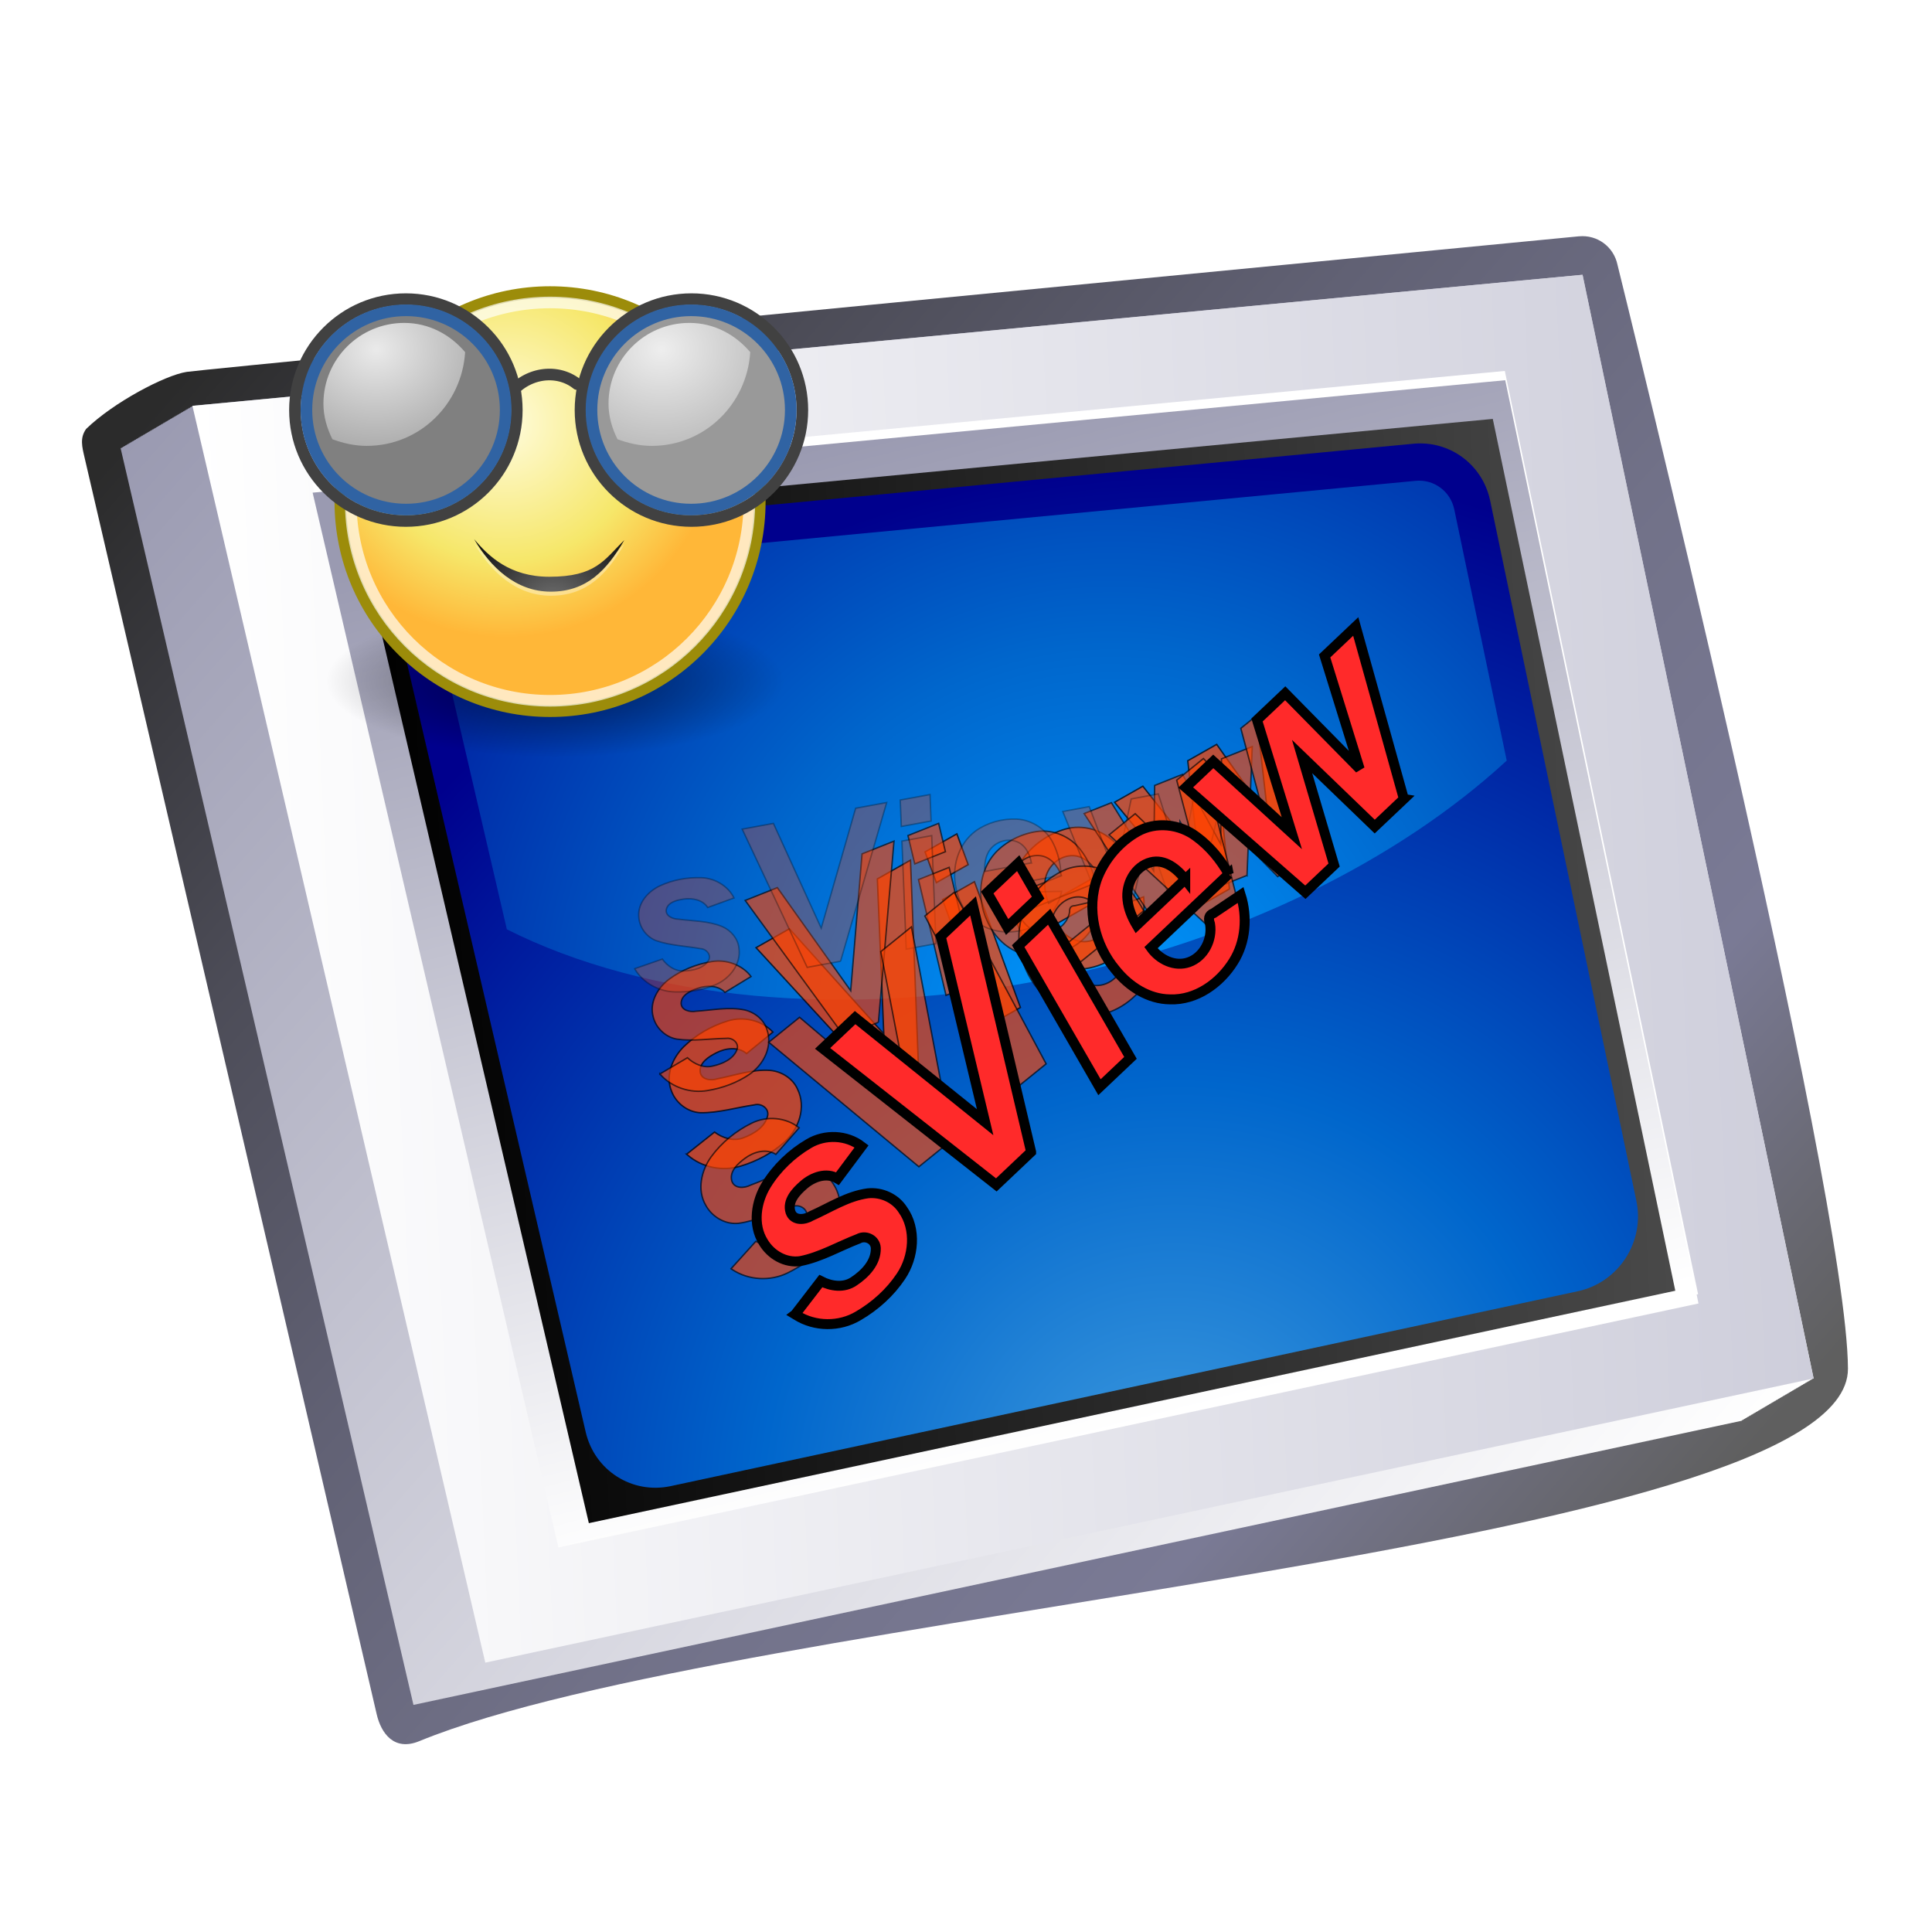 <?xml version="1.0" encoding="UTF-8" standalone="no"?>
<!-- Created with Inkscape (http://www.inkscape.org/) -->

<svg
   xmlns:dc="http://purl.org/dc/elements/1.1/"
   xmlns:cc="http://creativecommons.org/ns#"
   xmlns:rdf="http://www.w3.org/1999/02/22-rdf-syntax-ns#"
   xmlns:svg="http://www.w3.org/2000/svg"
   xmlns="http://www.w3.org/2000/svg"
   xmlns:xlink="http://www.w3.org/1999/xlink"
   xmlns:sodipodi="http://sodipodi.sourceforge.net/DTD/sodipodi-0.dtd"
   xmlns:inkscape="http://www.inkscape.org/namespaces/inkscape"
   width="128"
   height="128"
   id="svg3214"
   version="1.1"
   inkscape:version="0.91 r13725"
   sodipodi:docname="sView_Logo.svg"
   inkscape:export-filename="sView_Logo.png"
   inkscape:export-xdpi="720"
   inkscape:export-ydpi="720">
  <defs
     id="defs3216">
    <linearGradient
       y2="20.731"
       x2="27.375"
       y1="31.772"
       x1="28.029"
       gradientUnits="userSpaceOnUse"
       id="linearGradient5820"
       xlink:href="#linearGradient6234"
       inkscape:collect="always" />
    <filter
       id="filter5737"
       height="1.439"
       y="-0.219"
       width="1.363"
       x="-0.181"
       inkscape:collect="always"
       style="color-interpolation-filters:sRGB">
      <feGaussianBlur
         id="feGaussianBlur5739"
         stdDeviation="2.181"
         inkscape:collect="always" />
    </filter>
    <filter
       id="filter5729"
       height="2.483"
       y="-0.741"
       width="1.323"
       x="-0.161"
       inkscape:collect="always"
       style="color-interpolation-filters:sRGB">
      <feGaussianBlur
         id="feGaussianBlur5731"
         stdDeviation="2.181"
         inkscape:collect="always" />
    </filter>
    <linearGradient
       inkscape:collect="always"
       id="linearGradient6234">
      <stop
         style="stop-color:#ffffff;stop-opacity:1;"
         offset="0"
         id="stop6236" />
      <stop
         style="stop-color:#ffffff;stop-opacity:0;"
         offset="1"
         id="stop6238" />
    </linearGradient>
    <linearGradient
       id="linearGradient4467-1">
      <stop
         id="stop4469-8"
         style="stop-color:#ffffff;stop-opacity:1;"
         offset="0" />
      <stop
         id="stop4471-9"
         style="stop-color:#ffffff;stop-opacity:0.248;"
         offset="1" />
    </linearGradient>
    <radialGradient
       gradientTransform="matrix(0.617,0,0,0.617,9.055,7.97)"
       cx="25.053"
       cy="39.593"
       gradientUnits="userSpaceOnUse"
       fy="39.593"
       fx="25.053"
       id="aigrd2-2-3"
       r="15.757">
      <stop
         id="stop8602-3"
         style="stop-color:#777777;stop-opacity:1;"
         offset="0" />
      <stop
         id="stop8604-3"
         style="stop-color:#000000"
         offset="1" />
    </radialGradient>
    <linearGradient
       id="linearGradient3290-6">
      <stop
         id="stop3292-0"
         style="stop-color:#fffcde;stop-opacity:1;"
         offset="0" />
      <stop
         id="stop3294-4"
         style="stop-color:#f6e76a;stop-opacity:1;"
         offset="0.645" />
      <stop
         id="stop3296-8"
         style="stop-color:#ffb738;stop-opacity:1;"
         offset="1" />
    </linearGradient>
    <linearGradient
       inkscape:collect="always"
       id="linearGradient4565-8">
      <stop
         id="stop4567-9"
         style="stop-color:#000000;stop-opacity:1;"
         offset="0" />
      <stop
         id="stop4569-7"
         style="stop-color:#000000;stop-opacity:0;"
         offset="1" />
    </linearGradient>
    <filter
       inkscape:collect="always"
       id="filter78486-7"
       style="color-interpolation-filters:sRGB">
      <feGaussianBlur
         inkscape:collect="always"
         id="feGaussianBlur78488-6"
         stdDeviation="0.246" />
    </filter>
    <filter
       inkscape:collect="always"
       id="filter78694-4"
       style="color-interpolation-filters:sRGB">
      <feGaussianBlur
         inkscape:collect="always"
         id="feGaussianBlur78696-3"
         stdDeviation="0.85" />
    </filter>
    <filter
       inkscape:collect="always"
       height="1.26"
       x="-0.047"
       y="-0.13"
       width="1.094"
       id="filter78638-0"
       style="color-interpolation-filters:sRGB">
      <feGaussianBlur
         inkscape:collect="always"
         id="feGaussianBlur78640-3"
         stdDeviation="1.175" />
    </filter>
    <filter
       inkscape:collect="always"
       id="filter78450-0"
       style="color-interpolation-filters:sRGB">
      <feGaussianBlur
         inkscape:collect="always"
         id="feGaussianBlur78452-9"
         stdDeviation="0.396" />
    </filter>
    <radialGradient
       gradientTransform="matrix(1.158,-0.082,0.051,1.172,-36.463,48.249)"
       cx="134.131"
       cy="81.595"
       gradientUnits="userSpaceOnUse"
       fy="81.595"
       fx="134.131"
       id="XMLID_55_-5"
       r="95.282">
      <stop
         id="stop382-4"
         style="stop-color:#0099ff;stop-opacity:1;"
         offset="0.006" />
      <stop
         id="stop384-0"
         style="stop-color:#0066cc;stop-opacity:1;"
         offset="0.399" />
      <stop
         id="stop386-5"
         style="stop-color:#00008d;stop-opacity:1;"
         offset="1" />
    </radialGradient>
    <radialGradient
       gradientTransform="matrix(1.158,-0.082,0.051,1.172,-36.463,48.249)"
       cx="138.712"
       cy="128.802"
       gradientUnits="userSpaceOnUse"
       fy="128.802"
       fx="138.712"
       id="XMLID_54_-4"
       r="103.023">
      <stop
         id="stop361-6"
         style="stop-color:#3e9ade;stop-opacity:1;"
         offset="0.006" />
      <stop
         id="stop363-9"
         style="stop-color:#0066cc;stop-opacity:1;"
         offset="0.399" />
      <stop
         id="stop365-2"
         style="stop-color:#00008d;stop-opacity:1;"
         offset="1" />
    </radialGradient>
    <radialGradient
       gradientTransform="matrix(1.158,-0.082,0.051,1.172,-36.463,48.249)"
       cx="138.724"
       cy="128.808"
       gradientUnits="userSpaceOnUse"
       fy="128.808"
       fx="138.724"
       id="XMLID_53_-4"
       r="103.001">
      <stop
         id="stop340-7"
         style="stop-color:#3e9ade;stop-opacity:1;"
         offset="0.006" />
      <stop
         id="stop342-7"
         style="stop-color:#0066cc;stop-opacity:1;"
         offset="0.399" />
      <stop
         id="stop344-5"
         style="stop-color:#00008d;stop-opacity:1;"
         offset="1" />
    </radialGradient>
    <linearGradient
       y2="75.629"
       y1="75.629"
       x2="190.764"
       x1="61.221"
       gradientUnits="userSpaceOnUse"
       id="XMLID_52_-4">
      <stop
         id="stop325-8"
         style="stop-color:#000000;stop-opacity:1;"
         offset="0.006" />
      <stop
         id="stop327-1"
         style="stop-color:#494949;stop-opacity:1;"
         offset="1" />
    </linearGradient>
    <linearGradient
       y2="121.527"
       y1="19.987"
       x2="135.63"
       x1="117.055"
       gradientUnits="userSpaceOnUse"
       id="XMLID_51_-2">
      <stop
         id="stop310-8"
         style="stop-color:#9a9ab1;stop-opacity:1;"
         offset="0" />
      <stop
         id="stop312-9"
         style="stop-color:#ffffff;stop-opacity:1;"
         offset="1" />
    </linearGradient>
    <linearGradient
       y2="75.349"
       y1="75.349"
       x2="204.318"
       x1="45.218"
       gradientUnits="userSpaceOnUse"
       id="XMLID_50_-3">
      <stop
         id="stop293-6"
         style="stop-color:#ffffff;stop-opacity:1;"
         offset="0" />
      <stop
         id="stop295-8"
         style="stop-color:#cecedb;stop-opacity:1;"
         offset="1" />
    </linearGradient>
    <linearGradient
       y2="4.123"
       y1="139.667"
       x2="50.744"
       x1="186.288"
       gradientUnits="userSpaceOnUse"
       id="XMLID_49_-0">
      <stop
         id="stop278-2"
         style="stop-color:#ffffff;stop-opacity:1;"
         offset="0" />
      <stop
         id="stop280-1"
         style="stop-color:#9a9ab1;stop-opacity:1;"
         offset="1" />
    </linearGradient>
    <linearGradient
       y2="4.114"
       y1="139.661"
       gradientTransform="matrix(1.158,-0.082,0.051,1.172,-36.463,48.249)"
       x2="50.735"
       x1="186.282"
       gradientUnits="userSpaceOnUse"
       id="XMLID_48_-5">
      <stop
         id="stop253-1"
         style="stop-color:#5f5f5f;stop-opacity:1;"
         offset="0" />
      <stop
         id="stop255-1"
         style="stop-color:#7a7a95;stop-opacity:1;"
         offset="0.186" />
      <stop
         id="stop257-0"
         style="stop-color:#717188;stop-opacity:1;"
         offset="0.378" />
      <stop
         id="stop259-8"
         style="stop-color:#616174;stop-opacity:1;"
         offset="0.573" />
      <stop
         id="stop261-9-5"
         style="stop-color:#4c4c57;stop-opacity:1;"
         offset="0.77" />
      <stop
         id="stop263-0"
         style="stop-color:#303032;stop-opacity:1;"
         offset="0.967" />
      <stop
         id="stop265-6"
         style="stop-color:#2b2b2b;stop-opacity:1;"
         offset="1" />
    </linearGradient>
    <linearGradient
       inkscape:collect="always"
       xlink:href="#XMLID_48_-5"
       id="linearGradient7337"
       gradientUnits="userSpaceOnUse"
       gradientTransform="matrix(0.56,-0.039,0.025,0.566,420.185,857.487)"
       x1="186.282"
       y1="139.661"
       x2="50.735"
       y2="4.114" />
    <linearGradient
       inkscape:collect="always"
       xlink:href="#XMLID_49_-0"
       id="linearGradient7339"
       gradientUnits="userSpaceOnUse"
       x1="186.288"
       y1="139.667"
       x2="50.744"
       y2="4.123" />
    <linearGradient
       inkscape:collect="always"
       xlink:href="#XMLID_50_-3"
       id="linearGradient7341"
       gradientUnits="userSpaceOnUse"
       x1="45.218"
       y1="75.349"
       x2="204.318"
       y2="75.349" />
    <linearGradient
       inkscape:collect="always"
       xlink:href="#XMLID_51_-2"
       id="linearGradient7343"
       gradientUnits="userSpaceOnUse"
       x1="117.055"
       y1="19.987"
       x2="135.63"
       y2="121.527" />
    <linearGradient
       inkscape:collect="always"
       xlink:href="#XMLID_52_-4"
       id="linearGradient7345"
       gradientUnits="userSpaceOnUse"
       x1="61.221"
       y1="75.629"
       x2="190.764"
       y2="75.629" />
    <radialGradient
       inkscape:collect="always"
       xlink:href="#XMLID_53_-4"
       id="radialGradient7347"
       gradientUnits="userSpaceOnUse"
       gradientTransform="matrix(0.56,-0.039,0.025,0.566,420.185,857.487)"
       cx="138.724"
       cy="128.808"
       fx="138.724"
       fy="128.808"
       r="103.001" />
    <radialGradient
       inkscape:collect="always"
       xlink:href="#XMLID_54_-4"
       id="radialGradient7349"
       gradientUnits="userSpaceOnUse"
       gradientTransform="matrix(0.56,-0.039,0.025,0.566,420.185,857.487)"
       cx="138.712"
       cy="128.802"
       fx="138.712"
       fy="128.802"
       r="103.023" />
    <radialGradient
       inkscape:collect="always"
       xlink:href="#XMLID_55_-5"
       id="radialGradient7351"
       gradientUnits="userSpaceOnUse"
       gradientTransform="matrix(0.56,-0.039,0.025,0.566,420.185,857.487)"
       cx="134.131"
       cy="81.595"
       fx="134.131"
       fy="81.595"
       r="95.282" />
    <radialGradient
       inkscape:collect="always"
       xlink:href="#linearGradient4565-8"
       id="radialGradient7353"
       gradientUnits="userSpaceOnUse"
       gradientTransform="matrix(1,0,0,0.333,0,25.714)"
       cx="24.714"
       cy="38.571"
       fx="24.714"
       fy="38.571"
       r="19.714" />
    <radialGradient
       inkscape:collect="always"
       xlink:href="#linearGradient3290-6"
       id="radialGradient7355"
       gradientUnits="userSpaceOnUse"
       cx="29.288"
       cy="15.721"
       fx="29.158"
       fy="15.756"
       r="8.902" />
    <radialGradient
       inkscape:collect="always"
       xlink:href="#aigrd2-2-3"
       id="radialGradient7357"
       gradientUnits="userSpaceOnUse"
       gradientTransform="matrix(0.406,0,0,0.406,456.08,858.756)"
       cx="25.053"
       cy="39.593"
       fx="25.053"
       fy="39.593"
       r="15.757" />
    <radialGradient
       inkscape:collect="always"
       xlink:href="#linearGradient4467-1"
       id="radialGradient7359"
       gradientUnits="userSpaceOnUse"
       gradientTransform="matrix(1.259,0,0,1.093,452.991,845.808)"
       cx="15.414"
       cy="13.078"
       fx="15.414"
       fy="13.078"
       r="6.656" />
    <radialGradient
       inkscape:collect="always"
       xlink:href="#linearGradient4467-1"
       id="radialGradient7361"
       gradientUnits="userSpaceOnUse"
       gradientTransform="matrix(1.259,0,0,1.093,436.847,845.808)"
       cx="15.414"
       cy="13.078"
       fx="15.414"
       fy="13.078"
       r="6.656" />
  </defs>
  <sodipodi:namedview
     id="base"
     pagecolor="#ffffff"
     bordercolor="#666666"
     borderopacity="1.0"
     inkscape:pageopacity="0.0"
     inkscape:pageshadow="2"
     inkscape:zoom="2.8284271"
     inkscape:cx="-23.245674"
     inkscape:cy="86.26557"
     inkscape:document-units="px"
     inkscape:current-layer="layer1"
     showgrid="false"
     inkscape:window-width="1920"
     inkscape:window-height="1047"
     inkscape:window-x="0"
     inkscape:window-y="0"
     inkscape:window-maximized="1"
     showguides="true"
     inkscape:guide-bbox="true"
     fit-margin-top="0"
     fit-margin-left="0"
     fit-margin-right="0"
     fit-margin-bottom="0" />
  <g
     inkscape:label="Layer 1"
     inkscape:groupmode="layer"
     id="layer1"
     transform="translate(-6.3597048e-7,-924.362)">
    <path
       sodipodi:type="inkscape:offset"
       inkscape:radius="-1.0565168"
       inkscape:original="M 289.5 431.40625 C 287.23603 431.40625 285.40625 433.20529 285.40625 435.4375 L 285.40625 482.09375 C 285.40625 484.32596 287.23603 486.125 289.5 486.125 L 347.5 486.125 C 349.76397 486.125 351.59375 484.32596 351.59375 482.09375 L 351.59375 435.4375 C 351.59375 433.20529 349.76397 431.40625 347.5 431.40625 L 289.5 431.40625 z "
       xlink:href="#rect4873"
       style="color:#000000;display:block;overflow:visible;visibility:visible;opacity:0.476;fill:none;stroke:url(#linearGradient5820);stroke-width:1;stroke-linecap:butt;stroke-linejoin:miter;stroke-miterlimit:4;stroke-dasharray:none;stroke-dashoffset:0;stroke-opacity:1;marker:none;enable-background:accumulate"
       id="path6230"
       inkscape:href="#rect4873"
       d="m 289.5,432.463 c -1.704,0 -3.037,1.32 -3.037,2.975 l 0,46.656 c 0,1.655 1.333,2.975 3.037,2.975 l 58,0 c 1.704,0 3.037,-1.32 3.037,-2.975 l 0,-46.656 c 0,-1.655 -1.333,-2.975 -3.037,-2.975 l -58,0 z"
       transform="matrix(2.135,0,0,2.105,269.388,407.197)" />
    <path
       d="m 289.5,432.463 c -1.704,0 -3.037,1.32 -3.037,2.975 l 0,46.656 c 0,1.655 1.333,2.975 3.037,2.975 l 58,0 c 1.704,0 3.037,-1.32 3.037,-2.975 l 0,-46.656 c 0,-1.655 -1.333,-2.975 -3.037,-2.975 l -58,0 z"
       inkscape:href="#rect4873"
       id="path4017"
       style="color:#000000;display:block;overflow:visible;visibility:visible;opacity:0.476;fill:#ffffff;fill-opacity:1;fill-rule:nonzero;stroke:none;stroke-width:0;marker:none;filter:url(#filter5737);enable-background:accumulate"
       xlink:href="#rect4873"
       inkscape:original="M 289.5 431.40625 C 287.23603 431.40625 285.40625 433.20529 285.40625 435.4375 L 285.40625 482.09375 C 285.40625 484.32596 287.23603 486.125 289.5 486.125 L 347.5 486.125 C 349.76397 486.125 351.59375 484.32596 351.59375 482.09375 L 351.59375 435.4375 C 351.59375 433.20529 349.76397 431.40625 347.5 431.40625 L 289.5 431.40625 z "
       inkscape:radius="-1.0565168"
       sodipodi:type="inkscape:offset"
       transform="matrix(2.607,0,0,2.646,271.584,433.148)" />
    <path
       d="m 286.33,432.281 -3.832,17.062 72.049,0 -3.637,-17.002 -64.58,-0.06 z"
       inkscape:href="#path4885"
       id="path4021"
       style="color:#000000;display:block;overflow:visible;visibility:visible;opacity:0.259;fill:#ffffff;fill-opacity:1;fill-rule:nonzero;stroke:none;stroke-width:0;marker:none;filter:url(#filter5729);enable-background:accumulate"
       xlink:href="#path4885"
       inkscape:original="M 285.53125 431.28125 L 281.25 450.34375 L 355.78125 450.34375 L 351.71875 431.34375 L 285.53125 431.28125 z "
       inkscape:radius="-0.99911743"
       sodipodi:type="inkscape:offset"
       transform="matrix(2.607,0,0,2.646,271.584,433.148)" />
    <g
       id="g76565"
       transform="translate(1072.41,216.955)">
      <path
         inkscape:connector-curvature="0"
         style="font-style:normal;font-weight:normal;font-size:12px;font-family:'Bitstream Vera Sans';opacity:0.091;fill:#000000;fill-opacity:1;stroke:none"
         d=""
         id="text76617" />
    </g>
    <g
       id="g7305"
       transform="matrix(1.17,0,0,1.17,-508.886,-58.796)">
      <path
         sodipodi:nodetypes="czcccczcc"
         d="m 524.359,853.687 c 0,0 -77.607,7.488 -78.84,7.677 -1.24,0.19 -4.159,1.737 -5.695,3.229 -0.364,0.506 -0.233,1.006 -0.094,1.605 l 16.545,71.175 c 0.253,1.091 0.991,2.11 2.408,1.53 18.003,-7.397 80.951,-10.856 80.905,-21.096 -0.046,-10.067 -13.05,-62.506 -13.05,-62.506 -0.214,-1.023 -1.144,-1.711 -2.179,-1.613 z"
         id="path274-4"
         style="fill:url(#linearGradient7337)"
         inkscape:connector-curvature="0" />
      <polygon
         points="39.504,16.282 39.371,16.286 39.382,16.344 39.249,16.347 39.26,16.405 39.127,16.408 39.138,16.465 39.005,16.468 39.017,16.526 38.884,16.529 38.895,16.587 38.762,16.591 38.773,16.648 38.64,16.651 38.651,16.709 38.519,16.712 38.529,16.77 38.396,16.773 38.408,16.831 38.275,16.834 38.285,16.892 38.153,16.895 38.164,16.952 38.031,16.956 38.042,17.014 37.91,17.017 37.92,17.074 37.788,17.078 61.716,144.466 196.889,125.351 196.882,125.308 197.011,125.29 197.002,125.247 197.133,125.229 197.126,125.187 197.254,125.168 197.246,125.125 197.376,125.106 197.369,125.064 197.496,125.046 197.489,125.003 197.62,124.985 197.611,124.943 197.741,124.925 197.734,124.882 197.863,124.864 197.856,124.821 197.985,124.803 197.979,124.76 198.106,124.741 198.099,124.698 198.229,124.68 198.222,124.638 198.351,124.62 198.344,124.577 198.473,124.559 198.464,124.517 198.594,124.499 198.587,124.456 198.716,124.438 198.709,124.395 198.838,124.377 198.831,124.334 198.959,124.315 198.951,124.272 199.081,124.254 199.074,124.212 199.203,124.193 199.196,124.151 199.325,124.132 199.316,124.09 199.446,124.072 199.439,124.029 199.568,124.011 199.562,123.967 199.69,123.95 199.684,123.907 199.812,123.889 199.804,123.846 199.934,123.828 199.927,123.786 200.056,123.768 200.049,123.725 200.178,123.706 200.169,123.664 200.299,123.646 200.291,123.602 200.421,123.584 200.414,123.541 200.543,123.523 200.536,123.481 200.663,123.462 200.656,123.42 200.786,123.401 200.779,123.359 200.908,123.341 200.901,123.298 201.03,123.28 201.023,123.237 201.151,123.22 201.144,123.176 201.273,123.158 201.267,123.115 201.396,123.097 201.389,123.055 201.516,123.036 201.509,122.994 201.64,122.975 201.632,122.933 201.761,122.915 201.754,122.872 201.883,122.854 201.876,122.81 202.004,122.792 201.996,122.75 202.126,122.731 202.119,122.688 202.248,122.67 202.241,122.628 202.368,122.61 202.361,122.567 202.492,122.549 202.483,122.506 202.613,122.489 202.606,122.446 202.735,122.427 202.729,122.384 202.855,122.366 202.849,122.324 202.979,122.305 202.972,122.262 203.101,122.244 203.094,122.202 203.223,122.184 203.214,122.141 203.345,122.123 203.336,122.08 203.466,122.062 203.459,122.019 203.588,122 203.581,121.958 203.71,121.939 203.703,121.897 203.831,121.879 203.824,121.836 203.953,121.818 203.946,121.776 204.075,121.757 204.066,121.715 204.197,121.696 204.19,121.654 204.19,121.654 204.318,121.636 185.938,9.947 175.014,10.212 45.218,13.362 45.229,13.42 45.096,13.423 45.106,13.481 44.974,13.485 44.985,13.542 44.852,13.545 44.863,13.603 44.73,13.606 44.742,13.664 44.609,13.667 44.619,13.725 44.486,13.728 44.498,13.786 44.365,13.789 44.376,13.846 44.243,13.85 44.254,13.907 44.122,13.911 44.132,13.969 44,13.972 44.01,14.029 43.878,14.032 43.889,14.09 43.756,14.093 43.767,14.151 43.634,14.154 43.645,14.212 43.513,14.215 43.523,14.272 43.39,14.276 43.401,14.334 43.269,14.337 43.28,14.395 43.147,14.398 43.158,14.456 43.025,14.458 43.036,14.517 42.903,14.52 42.914,14.577 42.781,14.581 42.792,14.638 42.66,14.642 42.671,14.699 42.538,14.702 42.549,14.76 42.416,14.764 42.427,14.821 42.294,14.824 42.306,14.882 42.172,14.885 42.183,14.943 42.051,14.946 42.062,15.003 41.929,15.007 41.94,15.064 41.807,15.068 41.817,15.126 41.685,15.129 41.696,15.187 41.563,15.189 41.574,15.248 41.442,15.25 41.453,15.308 41.32,15.311 41.331,15.369 41.198,15.372 41.209,15.43 41.077,15.434 41.087,15.491 40.954,15.494 40.965,15.552 40.833,15.555 40.844,15.613 40.711,15.616 40.722,15.674 40.589,15.677 40.6,15.735 40.467,15.738 40.478,15.795 40.345,15.799 40.356,15.856 40.224,15.86 40.234,15.917 40.102,15.92 40.113,15.979 39.98,15.981 39.991,16.039 39.858,16.042 39.869,16.1 39.736,16.103 39.747,16.161 39.615,16.164 39.625,16.222 39.493,16.225 "
         transform="matrix(0.56,-0.039,0.025,0.566,420.185,857.487)"
         style="fill:url(#linearGradient7339)"
         id="polygon289-6" />
      <polygon
         points="204.318,121.636 185.938,9.947 175.014,10.212 175.014,10.212 45.218,13.362 69.146,140.75 "
         transform="matrix(0.56,-0.039,0.025,0.566,420.185,857.487)"
         style="fill:url(#linearGradient7341)"
         id="polygon304-2" />
      <polygon
         points="193.047,112.426 177.674,18.999 175.249,19.058 175.249,19.058 56.95,21.929 77.03,128.833 "
         transform="matrix(0.56,-0.039,0.025,0.566,420.185,857.487)"
         style="fill:#ffffff"
         id="polygon306-5" />
      <polygon
         points="193.047,113.355 177.674,19.927 175.249,19.986 175.249,19.986 56.95,22.858 77.03,129.761 "
         transform="matrix(0.56,-0.039,0.025,0.566,420.185,857.487)"
         style="fill:url(#linearGradient7343)"
         id="polygon321-8" />
      <polygon
         points="80.206,127.558 80.206,127.558 190.764,111.923 176.247,23.7 61.221,26.492 "
         transform="matrix(0.56,-0.039,0.025,0.566,420.185,857.487)"
         style="fill:url(#linearGradient7345)"
         id="polygon336-6" />
      <path
         d="m 514.971,865.434 -53.689,5.106 c -1.218,0.116 -2.338,0.766 -3.064,1.78 -0.725,1.013 -0.983,2.286 -0.705,3.483 l 10.599,45.596 c 0.507,2.181 2.63,3.529 4.817,3.059 l 51.372,-11.037 c 1.102,-0.236 2.074,-0.911 2.696,-1.87 0.622,-0.959 0.843,-2.122 0.613,-3.226 l -8.282,-39.666 c -0.427,-2.046 -2.287,-3.423 -4.358,-3.226 z"
         id="path357-2"
         style="fill:url(#radialGradient7347)"
         inkscape:connector-curvature="0" />
      <path
         d="m 515.114,867.533 0,0 -53.689,5.107 c -0.61,0.058 -1.169,0.382 -1.532,0.89 -0.363,0.507 -0.492,1.142 -0.352,1.741 l 10.599,45.597 c 0.254,1.093 1.312,1.765 2.409,1.529 l 51.371,-11.036 c 0.548,-0.118 1.039,-0.458 1.349,-0.935 0.309,-0.476 0.421,-1.064 0.306,-1.613 l -8.281,-39.666 c -0.212,-1.017 -1.15,-1.711 -2.179,-1.613 z"
         id="path378-8"
         style="fill:url(#radialGradient7349)"
         inkscape:connector-curvature="0" />
      <path
         d="m 517.293,869.146 c -0.212,-1.017 -1.15,-1.711 -2.179,-1.613 l -53.689,5.107 c -0.61,0.058 -1.169,0.382 -1.532,0.89 -0.363,0.507 -0.492,1.142 -0.352,1.741 l 4.105,17.66 c 7.818,3.933 19.109,5.178 31.12,2.713 10.44,-2.143 19.427,-6.679 25.499,-12.267 l -2.971,-14.231 z"
         id="path399-4"
         style="fill:url(#radialGradient7351)"
         inkscape:connector-curvature="0" />
      <g
         id="g78698-7"
         transform="matrix(0.483,0,0,0.483,437.806,834.172)">
        <path
           inkscape:transform-center-x="1.2636495"
           inkscape:transform-center-y="-0.14665398"
           transform="matrix(1.165,0,0,1.169,-22.635,-74.414)"
           d="m 145.276,159.605 c -0.401,-4.85 -0.803,-9.699 -1.204,-14.549 -1.071,0.605 -2.142,1.21 -3.214,1.815 0.364,3.197 0.729,6.395 1.093,9.593 -1.722,-2.431 -3.444,-4.861 -5.166,-7.292 -0.971,0.548 -1.942,1.097 -2.912,1.645 0.357,3.202 0.714,6.403 1.071,9.605 -1.863,-2.351 -3.727,-4.702 -5.59,-7.052 -0.948,0.536 -1.897,1.072 -2.845,1.607 2.864,3.459 5.727,6.918 8.591,10.377 0.989,-0.559 1.979,-1.118 2.968,-1.677 -0.303,-3.06 -0.606,-6.121 -0.908,-9.181 1.701,2.27 3.403,4.541 5.104,6.811 1.004,-0.567 2.009,-1.135 3.013,-1.702 z m -20.398,2.674 c -1.67,0.943 -3.34,1.887 -5.01,2.83 -0.267,-0.691 -0.441,-1.432 -0.363,-2.17 0.104,-1.316 1.235,-2.549 2.673,-2.605 1.265,-0.05 2.178,0.969 2.699,1.945 z m 3.871,0.323 c -0.456,-1.289 -1.173,-2.522 -2.154,-3.523 -1.244,-1.307 -3.266,-1.922 -5.061,-1.408 -1.718,0.498 -3.255,1.576 -4.256,2.986 -1.556,2.275 -1.398,5.338 -0.01,7.655 0.873,1.554 2.358,2.889 4.22,3.265 2.238,0.519 4.607,-0.425 6.166,-1.937 1.405,-1.346 1.999,-3.311 1.778,-5.172 -0.891,0.329 -1.782,0.658 -2.673,0.987 -0.477,0.066 -0.564,0.362 -0.494,0.796 -0.047,1.298 -1.109,2.516 -2.493,2.686 -1.317,0.165 -2.527,-0.704 -3.057,-1.797 2.678,-1.513 5.356,-3.026 8.034,-4.538 z m -19.548,2.151 c 1.543,4.205 3.086,8.409 4.629,12.614 1.068,-0.603 2.135,-1.206 3.203,-1.809 -1.543,-4.205 -3.086,-8.409 -4.629,-12.614 -1.067,0.603 -2.135,1.206 -3.203,1.809 z m -1.766,-4.796 c 0.379,1.029 0.758,2.057 1.137,3.086 1.068,-0.603 2.135,-1.206 3.203,-1.809 -0.379,-1.029 -0.758,-2.057 -1.137,-3.086 -1.068,0.603 -2.135,1.206 -3.203,1.809 z m -0.668,21.4 c -0.265,-6.858 -0.529,-13.716 -0.794,-20.574 -1.112,0.628 -2.224,1.256 -3.336,1.885 0.216,5.179 0.432,10.358 0.648,15.537 -3.166,-3.513 -6.331,-7.026 -9.497,-10.539 -1.12,0.632 -2.239,1.265 -3.359,1.897 4.248,4.608 8.497,9.216 12.745,13.823 1.198,-0.677 2.395,-1.353 3.593,-2.03 z m -23.323,8.915 0,0 0.096,0.082 c 1.414,1.25 3.538,1.681 5.371,1.105 1.624,-0.492 3.16,-1.305 4.394,-2.423 1.453,-1.31 2.18,-3.486 1.306,-5.271 -0.457,-1.06 -1.564,-1.782 -2.756,-1.896 -1.813,-0.13 -3.549,0.498 -5.298,0.837 -0.649,0.215 -1.639,0.113 -1.749,-0.675 -0.099,-0.932 0.843,-1.525 1.599,-1.913 0.93,-0.484 2.216,-0.661 3.07,0.064 0.883,-0.719 1.766,-1.437 2.649,-2.156 -1.113,-1.183 -2.969,-1.609 -4.546,-1.115 -1.65,0.503 -3.189,1.381 -4.401,2.556 -1.183,1.156 -1.901,2.931 -1.252,4.5 0.439,1.156 1.574,2.073 2.893,2.149 1.847,0.027 3.626,-0.529 5.436,-0.789 0.683,-0.191 1.457,0.333 1.348,1.034 -0.213,1.155 -1.383,1.877 -2.462,2.271 -0.989,0.387 -2.088,0.019 -2.889,-0.577 -0.936,0.739 -1.872,1.478 -2.808,2.217 z"
           id="path78352-2"
           style="font-style:normal;font-weight:normal;font-size:12px;font-family:'Bitstream Vera Sans';opacity:0.85;fill:#ff4300;fill-opacity:1;stroke:#000000;stroke-width:0.145;stroke-linecap:butt;stroke-linejoin:miter;stroke-miterlimit:4;stroke-dasharray:none;stroke-opacity:1;filter:url(#filter78486-7)"
           inkscape:connector-curvature="0" />
        <path
           inkscape:transform-center-x="1.1367486"
           inkscape:transform-center-y="-0.19942563"
           transform="matrix(1.165,0,0,1.169,-22.635,-74.414)"
           d="m 139.836,162.313 c 0.177,-4.307 0.354,-8.614 0.53,-12.921 -1.032,0.41 -2.064,0.82 -3.096,1.23 -0.027,2.851 -0.053,5.702 -0.08,8.553 -1.281,-2.332 -2.562,-4.663 -3.844,-6.995 -0.935,0.371 -1.87,0.743 -2.805,1.114 -0.034,2.854 -0.068,5.708 -0.101,8.562 -1.417,-2.278 -2.835,-4.555 -4.252,-6.833 -0.914,0.363 -1.827,0.726 -2.741,1.089 2.195,3.365 4.39,6.73 6.585,10.095 0.953,-0.379 1.906,-0.757 2.859,-1.136 0.067,-2.724 0.134,-5.447 0.201,-8.171 1.28,2.188 2.561,4.377 3.841,6.565 0.967,-0.384 1.935,-0.769 2.902,-1.153 z m -18.667,0.03 c -1.609,0.639 -3.217,1.278 -4.826,1.917 -0.164,-0.638 -0.238,-1.309 -0.086,-1.948 0.24,-1.145 1.395,-2.099 2.697,-1.985 1.145,0.1 1.854,1.099 2.215,2.016 z m 3.451,0.724 c -0.268,-1.185 -0.776,-2.35 -1.549,-3.34 -0.975,-1.29 -2.728,-2.06 -4.402,-1.813 -1.602,0.242 -3.106,1.015 -4.164,2.14 -1.653,1.822 -1.852,4.532 -0.858,6.725 0.614,1.465 1.803,2.807 3.438,3.349 1.958,0.711 4.196,0.151 5.768,-1.001 1.415,-1.023 2.167,-2.682 2.175,-4.342 -0.839,0.188 -1.678,0.376 -2.516,0.564 -0.437,0.004 -0.548,0.254 -0.533,0.643 -0.186,1.136 -1.278,2.085 -2.543,2.077 -1.205,-0.004 -2.197,-0.906 -2.554,-1.927 2.58,-1.025 5.159,-2.049 7.739,-3.074 z m -17.843,-0.333 c 0.923,3.87 1.846,7.74 2.77,11.611 1.028,-0.408 2.057,-0.817 3.085,-1.225 -0.923,-3.87 -1.846,-7.74 -2.77,-11.611 -1.028,0.408 -2.057,0.817 -3.085,1.225 z m -1.058,-4.415 c 0.227,0.947 0.455,1.894 0.682,2.841 1.028,-0.408 2.057,-0.817 3.085,-1.225 -0.227,-0.947 -0.455,-1.894 -0.682,-2.841 -1.028,0.408 -2.057,0.817 -3.085,1.225 z m -2.976,18.728 c 0.523,-6.056 1.045,-12.113 1.568,-18.169 -1.071,0.426 -2.143,0.851 -3.214,1.277 -0.38,4.575 -0.76,9.151 -1.141,13.726 -2.461,-3.447 -4.922,-6.894 -7.383,-10.341 -1.078,0.428 -2.157,0.857 -3.235,1.285 3.315,4.532 6.629,9.064 9.944,13.596 1.154,-0.458 2.307,-0.917 3.461,-1.375 z m -21.994,5.181 0,0 0.077,0.083 c 1.135,1.26 3,1.879 4.714,1.582 1.517,-0.247 2.991,-0.787 4.226,-1.629 1.454,-0.986 2.35,-2.815 1.761,-4.483 -0.294,-0.984 -1.211,-1.744 -2.272,-1.98 -1.618,-0.32 -3.251,0.034 -4.865,0.133 -0.608,0.115 -1.488,-0.087 -1.5,-0.792 0.014,-0.83 0.929,-1.244 1.653,-1.499 0.891,-0.319 2.069,-0.329 2.758,0.405 0.875,-0.531 1.75,-1.062 2.625,-1.593 -0.871,-1.166 -2.495,-1.751 -3.971,-1.497 -1.542,0.255 -3.026,0.851 -4.247,1.746 -1.194,0.881 -2.037,2.359 -1.626,3.811 0.267,1.066 1.187,2 2.367,2.218 1.661,0.234 3.324,-0.052 4.983,-0.075 0.636,-0.09 1.275,0.459 1.099,1.062 -0.32,0.991 -1.454,1.492 -2.469,1.715 -0.934,0.228 -1.882,-0.221 -2.538,-0.835 -0.925,0.543 -1.85,1.086 -2.775,1.629 z"
           id="path78354-4"
           style="font-style:normal;font-weight:normal;font-size:12px;font-family:'Bitstream Vera Sans';opacity:0.796;fill:#ff4300;fill-opacity:1;stroke:#000000;stroke-width:0.145;stroke-linecap:butt;stroke-linejoin:miter;stroke-miterlimit:4;stroke-dasharray:none;stroke-opacity:1;filter:url(#filter78694-4)"
           inkscape:connector-curvature="0" />
        <path
           inkscape:transform-center-x="0.85115577"
           inkscape:transform-center-y="-0.25241573"
           transform="matrix(1.165,0,0,1.169,-22.635,-74.414)"
           d="m 134.951,164.311 c 0.924,-3.807 1.848,-7.614 2.772,-11.421 -1.002,0.184 -2.004,0.368 -3.006,0.552 -0.53,2.536 -1.061,5.072 -1.591,7.608 -0.739,-2.303 -1.479,-4.606 -2.218,-6.908 -0.908,0.167 -1.816,0.333 -2.724,0.5 -0.537,2.537 -1.075,5.074 -1.612,7.611 -0.872,-2.279 -1.743,-4.557 -2.615,-6.836 -0.887,0.163 -1.774,0.326 -2.661,0.488 1.379,3.384 2.758,6.768 4.137,10.153 0.925,-0.17 1.851,-0.34 2.776,-0.509 0.544,-2.415 1.088,-4.83 1.632,-7.245 0.764,2.175 1.528,4.35 2.292,6.525 0.939,-0.172 1.879,-0.345 2.818,-0.517 z m -16.813,-3.254 c -1.562,0.287 -3.124,0.573 -4.686,0.86 -0.034,-0.597 0.018,-1.208 0.269,-1.751 0.419,-0.978 1.629,-1.625 2.781,-1.295 1.013,0.29 1.474,1.306 1.637,2.186 z m 2.979,1.251 c -0.031,-1.103 -0.282,-2.23 -0.802,-3.249 -0.649,-1.321 -2.091,-2.315 -3.642,-2.389 -1.486,-0.066 -2.977,0.358 -4.13,1.175 -1.812,1.333 -2.472,3.713 -1.967,5.842 0.293,1.414 1.125,2.818 2.501,3.588 1.637,0.977 3.751,0.872 5.371,0.122 1.456,-0.663 2.428,-2.009 2.73,-3.487 -0.789,0.02 -1.577,0.04 -2.366,0.06 -0.394,-0.073 -0.539,0.13 -0.594,0.48 -0.37,0.979 -1.521,1.633 -2.659,1.403 -1.084,-0.216 -1.818,-1.193 -1.958,-2.166 2.505,-0.46 5.01,-0.919 7.514,-1.379 z m -16.007,-3.433 c 0.144,3.611 0.288,7.222 0.432,10.833 0.998,-0.183 1.997,-0.366 2.995,-0.55 -0.144,-3.611 -0.288,-7.222 -0.432,-10.833 -0.998,0.183 -1.997,0.366 -2.995,0.55 z m -0.169,-4.12 c 0.036,0.884 0.073,1.768 0.109,2.651 0.998,-0.183 1.997,-0.366 2.995,-0.55 -0.036,-0.884 -0.073,-1.768 -0.109,-2.651 -0.998,0.183 -1.997,0.366 -2.995,0.55 z m -6.006,16.165 c 1.546,-5.305 3.092,-10.609 4.639,-15.914 -1.04,0.191 -2.08,0.382 -3.121,0.573 -1.155,4.01 -2.31,8.02 -3.465,12.031 -1.604,-3.504 -3.208,-7.008 -4.811,-10.512 -1.047,0.192 -2.094,0.384 -3.141,0.576 2.18,4.621 4.359,9.242 6.539,13.863 1.12,-0.206 2.24,-0.411 3.361,-0.617 z m -20.723,0.751 0,0 0.055,0.087 c 0.798,1.322 2.367,2.202 3.964,2.238 1.41,0.046 2.833,-0.176 4.094,-0.709 1.484,-0.623 2.616,-2.095 2.382,-3.685 -0.09,-0.928 -0.781,-1.767 -1.694,-2.163 -1.4,-0.57 -2.934,-0.541 -4.404,-0.736 -0.568,-0.005 -1.325,-0.339 -1.21,-0.97 0.16,-0.737 1.057,-0.946 1.754,-1.045 0.859,-0.128 1.921,0.071 2.411,0.846 0.882,-0.319 1.764,-0.639 2.647,-0.958 -0.578,-1.192 -1.936,-1.999 -3.309,-2.032 -1.434,-0.044 -2.875,0.226 -4.134,0.809 -1.231,0.575 -2.253,1.744 -2.141,3.11 0.051,0.997 0.714,1.991 1.737,2.392 1.454,0.5 3.002,0.538 4.5,0.809 0.589,0.031 1.066,0.633 0.801,1.139 -0.464,0.826 -1.574,1.074 -2.528,1.094 -0.881,0.039 -1.656,-0.528 -2.137,-1.19 -0.929,0.321 -1.858,0.642 -2.788,0.964 z"
           id="path78356-0"
           style="font-style:normal;font-weight:normal;font-size:12px;font-family:'Bitstream Vera Sans';opacity:0.54;fill:#ff4300;fill-opacity:1;stroke:#000000;stroke-width:0.145;stroke-linecap:butt;stroke-linejoin:miter;stroke-miterlimit:4;stroke-dasharray:none;stroke-opacity:1;filter:url(#filter78638-0)"
           inkscape:connector-curvature="0" />
        <path
           inkscape:transform-center-x="1.1896032"
           inkscape:transform-center-y="-0.040916555"
           transform="matrix(1.165,0,0,1.169,-22.635,-74.414)"
           d="m 145.713,160.192 c -1.177,-5.007 -2.354,-10.014 -3.53,-15.021 -0.99,0.797 -1.979,1.595 -2.969,2.392 0.877,3.286 1.754,6.572 2.631,9.857 -2.131,-2.275 -4.263,-4.55 -6.394,-6.826 -0.897,0.723 -1.794,1.445 -2.691,2.168 0.87,3.291 1.74,6.583 2.611,9.874 -2.262,-2.17 -4.524,-4.34 -6.786,-6.51 -0.876,0.706 -1.752,1.412 -2.629,2.118 3.452,3.174 6.903,6.348 10.355,9.522 0.914,-0.736 1.828,-1.473 2.742,-2.209 -0.793,-3.152 -1.586,-6.304 -2.378,-9.456 2.085,2.111 4.17,4.222 6.254,6.333 0.928,-0.748 1.856,-1.495 2.783,-2.243 z m -20.249,5.936 c -1.543,1.243 -3.086,2.486 -4.629,3.729 -0.38,-0.681 -0.674,-1.429 -0.712,-2.212 -0.104,-1.392 0.847,-2.854 2.296,-3.134 1.274,-0.247 2.361,0.678 3.045,1.617 z m 3.975,-0.259 c -0.667,-1.277 -1.589,-2.456 -2.743,-3.35 -1.468,-1.174 -3.616,-1.506 -5.353,-0.692 -1.662,0.785 -3.049,2.148 -3.84,3.776 -1.215,2.617 -0.569,5.795 1.206,8.002 1.132,1.49 2.849,2.656 4.796,2.762 2.351,0.198 4.601,-1.153 5.942,-2.974 1.21,-1.623 1.5,-3.768 0.981,-5.679 -0.851,0.481 -1.701,0.962 -2.552,1.443 -0.473,0.142 -0.514,0.465 -0.374,0.908 0.159,1.364 -0.724,2.801 -2.1,3.191 -1.309,0.376 -2.673,-0.347 -3.384,-1.407 2.474,-1.993 4.948,-3.987 7.422,-5.98 z m -19.471,5.258 c 2.232,4.157 4.463,8.314 6.695,12.471 0.986,-0.795 1.972,-1.589 2.959,-2.384 -2.232,-4.157 -4.463,-8.314 -6.695,-12.471 -0.986,0.795 -1.972,1.589 -2.959,2.384 z m -2.552,-4.74 c 0.548,1.017 1.095,2.034 1.643,3.05 0.986,-0.795 1.972,-1.589 2.959,-2.384 -0.548,-1.017 -1.095,-2.034 -1.643,-3.05 -0.986,0.795 -1.972,1.589 -2.959,2.384 z m 2.721,22.469 c -1.357,-7.127 -2.714,-14.254 -4.072,-21.381 -1.027,0.828 -2.055,1.656 -3.082,2.483 1.041,5.38 2.083,10.759 3.124,16.139 -3.766,-3.184 -7.532,-6.368 -11.299,-9.552 -1.034,0.833 -2.069,1.667 -3.103,2.5 5.037,4.162 10.075,8.323 15.112,12.485 1.106,-0.892 2.213,-1.783 3.319,-2.675 z m -22.223,12.909 0,0 0.11,0.071 c 1.632,1.089 3.853,1.212 5.619,0.328 1.568,-0.764 2.996,-1.851 4.068,-3.209 1.265,-1.593 1.656,-3.979 0.487,-5.71 -0.631,-1.038 -1.868,-1.622 -3.095,-1.558 -1.858,0.144 -3.518,1.067 -5.237,1.691 -0.624,0.324 -1.643,0.371 -1.88,-0.436 -0.248,-0.959 0.612,-1.724 1.317,-2.246 0.865,-0.649 2.141,-1.032 3.121,-0.406 0.781,-0.887 1.562,-1.774 2.343,-2.661 -1.316,-1.065 -3.265,-1.224 -4.785,-0.465 -1.593,0.78 -3.013,1.934 -4.054,3.349 -1.016,1.39 -1.461,3.356 -0.554,4.895 0.628,1.141 1.924,1.924 3.273,1.801 1.877,-0.257 3.591,-1.111 5.384,-1.662 0.662,-0.305 1.529,0.124 1.53,0.873 -0.033,1.24 -1.104,2.175 -2.135,2.752 -0.941,0.557 -2.113,0.341 -3.02,-0.158 -0.831,0.916 -1.662,1.833 -2.494,2.749 z"
           id="path77381-6"
           style="font-style:normal;font-weight:normal;font-size:12px;font-family:'Bitstream Vera Sans';opacity:0.805;fill:#ff4300;fill-opacity:1;stroke:#000000;stroke-width:0.145;stroke-linecap:butt;stroke-linejoin:miter;stroke-miterlimit:4;stroke-dasharray:none;stroke-opacity:1;filter:url(#filter78450-0)"
           inkscape:connector-curvature="0" />
        <path
           inkscape:transform-center-x="1.268782"
           d="m 158.665,106.368 c -1.881,-6.74 -3.762,-13.481 -5.643,-20.221 -1.216,1.151 -2.431,2.303 -3.647,3.454 1.369,4.416 2.739,8.833 4.109,13.249 -2.91,-2.957 -5.82,-5.915 -8.731,-8.872 -1.102,1.043 -2.203,2.087 -3.305,3.13 1.361,4.424 2.722,8.849 4.083,13.273 -3.071,-2.805 -6.141,-5.611 -9.212,-8.416 -1.076,1.019 -2.153,2.039 -3.229,3.058 4.676,4.094 9.351,8.188 14.027,12.282 1.123,-1.063 2.246,-2.127 3.369,-3.19 -1.251,-4.24 -2.502,-8.479 -3.753,-12.719 2.838,2.737 5.677,5.473 8.515,8.21 1.14,-1.079 2.279,-2.159 3.419,-3.238 z m -25.634,9.422 c -1.895,1.795 -3.791,3.59 -5.686,5.385 -0.539,-0.902 -0.972,-1.902 -1.079,-2.966 -0.235,-1.888 0.882,-3.943 2.727,-4.419 1.622,-0.421 3.09,0.767 4.038,2.001 z m 5.098,-0.615 c -0.952,-1.695 -2.225,-3.239 -3.776,-4.381 -1.976,-1.502 -4.765,-1.811 -6.942,-0.588 -2.082,1.179 -3.768,3.127 -4.667,5.396 -1.373,3.645 -0.309,7.929 2.137,10.817 1.566,1.954 3.862,3.429 6.376,3.445 3.041,0.114 5.839,-1.875 7.432,-4.443 1.439,-2.291 1.655,-5.23 0.847,-7.799 -1.06,0.711 -2.12,1.423 -3.18,2.134 -0.599,0.225 -0.628,0.667 -0.415,1.261 0.304,1.847 -0.727,3.862 -2.47,4.484 -1.658,0.598 -3.466,-0.295 -4.46,-1.693 3.039,-2.878 6.079,-5.756 9.118,-8.635 z m -24.681,8.448 c 3.177,5.513 6.354,11.027 9.531,16.54 1.211,-1.147 2.423,-2.295 3.634,-3.442 -3.177,-5.513 -6.354,-11.027 -9.531,-16.54 -1.211,1.147 -2.423,2.295 -3.634,3.442 z m -3.632,-6.287 c 0.779,1.348 1.559,2.697 2.338,4.045 1.211,-1.147 2.423,-2.295 3.634,-3.442 -0.779,-1.348 -1.559,-2.697 -2.338,-4.045 -1.211,1.147 -2.423,2.295 -3.634,3.442 z m 5.147,30.417 c -2.269,-9.615 -4.537,-19.231 -6.806,-28.846 -1.262,1.195 -2.524,2.39 -3.786,3.586 1.734,7.257 3.468,14.514 5.202,21.771 -5.081,-4.087 -10.163,-8.174 -15.244,-12.261 -1.271,1.203 -2.541,2.406 -3.812,3.61 6.789,5.334 13.579,10.668 20.368,16.003 1.359,-1.287 2.718,-2.574 4.078,-3.862 z m -27.665,19.049 0,0 0.147,0.089 c 2.181,1.375 5.049,1.396 7.258,0.076 1.962,-1.144 3.722,-2.718 5.003,-4.639 1.512,-2.253 1.841,-5.527 0.209,-7.808 -0.889,-1.372 -2.524,-2.085 -4.098,-1.917 -2.381,0.319 -4.451,1.686 -6.618,2.649 -0.779,0.483 -2.088,0.613 -2.452,-0.47 -0.39,-1.29 0.662,-2.388 1.531,-3.145 1.067,-0.941 2.681,-1.547 3.989,-0.759 0.94,-1.26 1.881,-2.519 2.821,-3.779 -1.772,-1.363 -4.292,-1.451 -6.194,-0.317 -1.993,1.168 -3.738,2.833 -4.975,4.829 -1.206,1.96 -1.636,4.667 -0.355,6.703 0.892,1.512 2.618,2.493 4.346,2.236 2.397,-0.473 4.542,-1.75 6.81,-2.619 0.829,-0.459 1.978,0.068 2.034,1.087 0.048,1.691 -1.262,3.034 -2.547,3.889 -1.171,0.821 -2.695,0.604 -3.899,-0.015 -1.003,1.303 -2.006,2.606 -3.009,3.909 z"
           id="text75582-2"
           style="font-style:normal;font-weight:normal;font-size:12px;font-family:'Bitstream Vera Sans';fill:#ff2a2a;fill-opacity:1;stroke:#000000;stroke-width:1.167px;stroke-linecap:butt;stroke-linejoin:miter;stroke-opacity:1"
           inkscape:connector-curvature="0" />
      </g>
      <ellipse
         transform="matrix(0.658,0,0,0.658,450.121,853.515)"
         id="path2640-9"
         style="color:#000000;display:inline;overflow:visible;visibility:visible;opacity:0.532;fill:url(#radialGradient7353);fill-opacity:1;fill-rule:evenodd;stroke:none;stroke-width:0.405;marker:none"
         cx="24.714"
         cy="38.571"
         rx="19.714"
         ry="6.571" />
      <circle
         transform="matrix(1.371,0,0,1.37,423.437,842.669)"
         id="path2642-9"
         style="color:#000000;display:inline;overflow:visible;visibility:visible;fill:url(#radialGradient7355);fill-opacity:1;fill-rule:evenodd;stroke:#9c8c0a;stroke-width:0.48;stroke-linecap:round;stroke-linejoin:round;stroke-miterlimit:4;stroke-dasharray:none;stroke-dashoffset:0;stroke-opacity:1;marker:none"
         cx="31.113"
         cy="19.009"
         r="8.662" />
      <g
         id="g2644-0"
         transform="matrix(0.658,0,0,0.658,450.121,853.515)">
        <ellipse
           transform="translate(-2.875,-0.625)"
           id="path2646-8"
           style="color:#000000;display:inline;overflow:visible;visibility:visible;fill:#000000;fill-opacity:1;fill-rule:evenodd;stroke:none;stroke-width:1;marker:none"
           cx="36"
           cy="19.188"
           rx="2.375"
           ry="0.562" />
        <ellipse
           transform="translate(-20.25,-0.625)"
           id="path2648-1"
           style="color:#000000;display:inline;overflow:visible;visibility:visible;fill:#000000;fill-opacity:1;fill-rule:evenodd;stroke:none;stroke-width:1;marker:none"
           cx="36"
           cy="19.188"
           rx="2.375"
           ry="0.562" />
      </g>
      <circle
         transform="matrix(1.303,0,0,1.302,425.553,843.961)"
         id="path2650-3"
         style="color:#000000;display:inline;overflow:visible;visibility:visible;opacity:0.677;fill:none;stroke:#ffffff;stroke-width:0.505;stroke-linecap:round;stroke-linejoin:round;stroke-miterlimit:4;stroke-dasharray:none;stroke-dashoffset:0;stroke-opacity:1;marker:none"
         cx="31.113"
         cy="19.009"
         r="8.662" />
      <path
         d="m 470.296,871.122 c -0.98,1.696 -2.126,2.918 -4.165,2.918 -1.982,0 -3.432,-1.409 -4.338,-2.976 0.828,0.992 2.041,2.132 4.251,2.132 2.641,0 3.103,-0.944 4.251,-2.074 z"
         sodipodi:nodetypes="czczc"
         id="path2652-1"
         style="color:#000000;display:inline;overflow:visible;visibility:visible;opacity:0.36;fill:#ffffff;fill-opacity:1;fill-rule:nonzero;stroke:none;stroke-width:1;marker:none"
         inkscape:connector-curvature="0" />
      <path
         d="m 470.296,870.892 c -0.98,1.696 -2.126,2.918 -4.165,2.918 -1.982,0 -3.432,-1.409 -4.338,-2.976 0.828,0.992 2.041,2.132 4.251,2.132 2.641,0 3.103,-0.944 4.251,-2.074 z"
         sodipodi:nodetypes="czczc"
         id="path2654-1"
         style="fill:url(#radialGradient7357);fill-rule:nonzero;stroke:none"
         inkscape:connector-curvature="0" />
      <circle
         transform="matrix(0.658,0,0,0.658,450.368,855.323)"
         id="path2656-0"
         style="color:#000000;display:inline;overflow:visible;visibility:visible;fill:none;stroke:#414141;stroke-width:1;stroke-linecap:round;stroke-linejoin:round;stroke-miterlimit:4;stroke-dasharray:none;stroke-dashoffset:0;stroke-opacity:1;marker:none"
         cx="11.49"
         cy="12.468"
         r="9.546" />
      <circle
         transform="matrix(0.658,0,0,0.658,466.538,855.323)"
         id="path2658-3"
         style="color:#000000;display:inline;overflow:visible;visibility:visible;fill:none;stroke:#414141;stroke-width:1;stroke-linecap:round;stroke-linejoin:round;stroke-miterlimit:4;stroke-dasharray:none;stroke-dashoffset:0;stroke-opacity:1;marker:none"
         cx="11.49"
         cy="12.468"
         r="9.546" />
      <path
         sodipodi:ry="6.5936913"
         sodipodi:rx="6.1559095"
         transform="matrix(-0.264,-0.315,0.316,-0.264,464.966,871.03)"
         sodipodi:end="1.3891474"
         sodipodi:start="0"
         d="m 17.646,12.468 a 6.156,6.594 0 0 1 -5.044,6.485"
         sodipodi:open="true"
         sodipodi:cy="12.467883"
         sodipodi:cx="11.490486"
         id="path2660-4"
         style="color:#000000;display:inline;overflow:visible;visibility:visible;fill:none;stroke:#414141;stroke-width:1.599;stroke-linecap:round;stroke-linejoin:round;stroke-miterlimit:4;stroke-dasharray:none;stroke-dashoffset:0;stroke-opacity:1;marker:none"
         sodipodi:type="arc" />
      <circle
         transform="matrix(0.679,0,0,0.679,462.138,850.973)"
         id="path2662-0"
         style="color:#000000;visibility:visible;fill:#999999;fill-opacity:1;fill-rule:evenodd;stroke:#3063a3;stroke-width:0.969;stroke-linecap:round;stroke-linejoin:miter;stroke-miterlimit:10;stroke-dashoffset:0;stroke-opacity:1;marker:none"
         cx="17.589"
         cy="18.478"
         r="8.309" />
      <path
         d="m 473.98,858.591 c -2.529,0 -4.577,2.047 -4.577,4.574 0,0.73 0.204,1.402 0.509,2.014 0.608,0.224 1.254,0.376 1.94,0.376 2.997,0 5.391,-2.36 5.576,-5.308 -0.841,-0.993 -2.045,-1.656 -3.447,-1.656 z"
         id="path2664-3"
         style="color:#000000;display:inline;overflow:visible;visibility:visible;opacity:0.834;fill:url(#radialGradient7359);fill-opacity:1;fill-rule:evenodd;stroke:none;stroke-width:1;marker:none"
         inkscape:connector-curvature="0" />
      <circle
         transform="matrix(0.679,0,0,0.679,445.995,850.973)"
         id="path2666-9"
         style="color:#000000;visibility:visible;fill:#808080;fill-opacity:1;fill-rule:evenodd;stroke:#3063a3;stroke-width:0.969;stroke-linecap:round;stroke-linejoin:miter;stroke-miterlimit:10;stroke-dashoffset:0;stroke-opacity:1;marker:none"
         cx="17.589"
         cy="18.478"
         r="8.309" />
      <path
         d="m 457.836,858.591 c -2.529,0 -4.577,2.047 -4.577,4.574 0,0.73 0.204,1.402 0.509,2.014 0.608,0.224 1.254,0.376 1.94,0.376 2.997,0 5.391,-2.36 5.576,-5.308 -0.841,-0.993 -2.045,-1.656 -3.447,-1.656 z"
         id="path2668-1"
         style="color:#000000;display:inline;overflow:visible;visibility:visible;opacity:0.834;fill:url(#radialGradient7361);fill-opacity:1;fill-rule:evenodd;stroke:none;stroke-width:1;marker:none"
         inkscape:connector-curvature="0" />
    </g>
  </g>
</svg>
